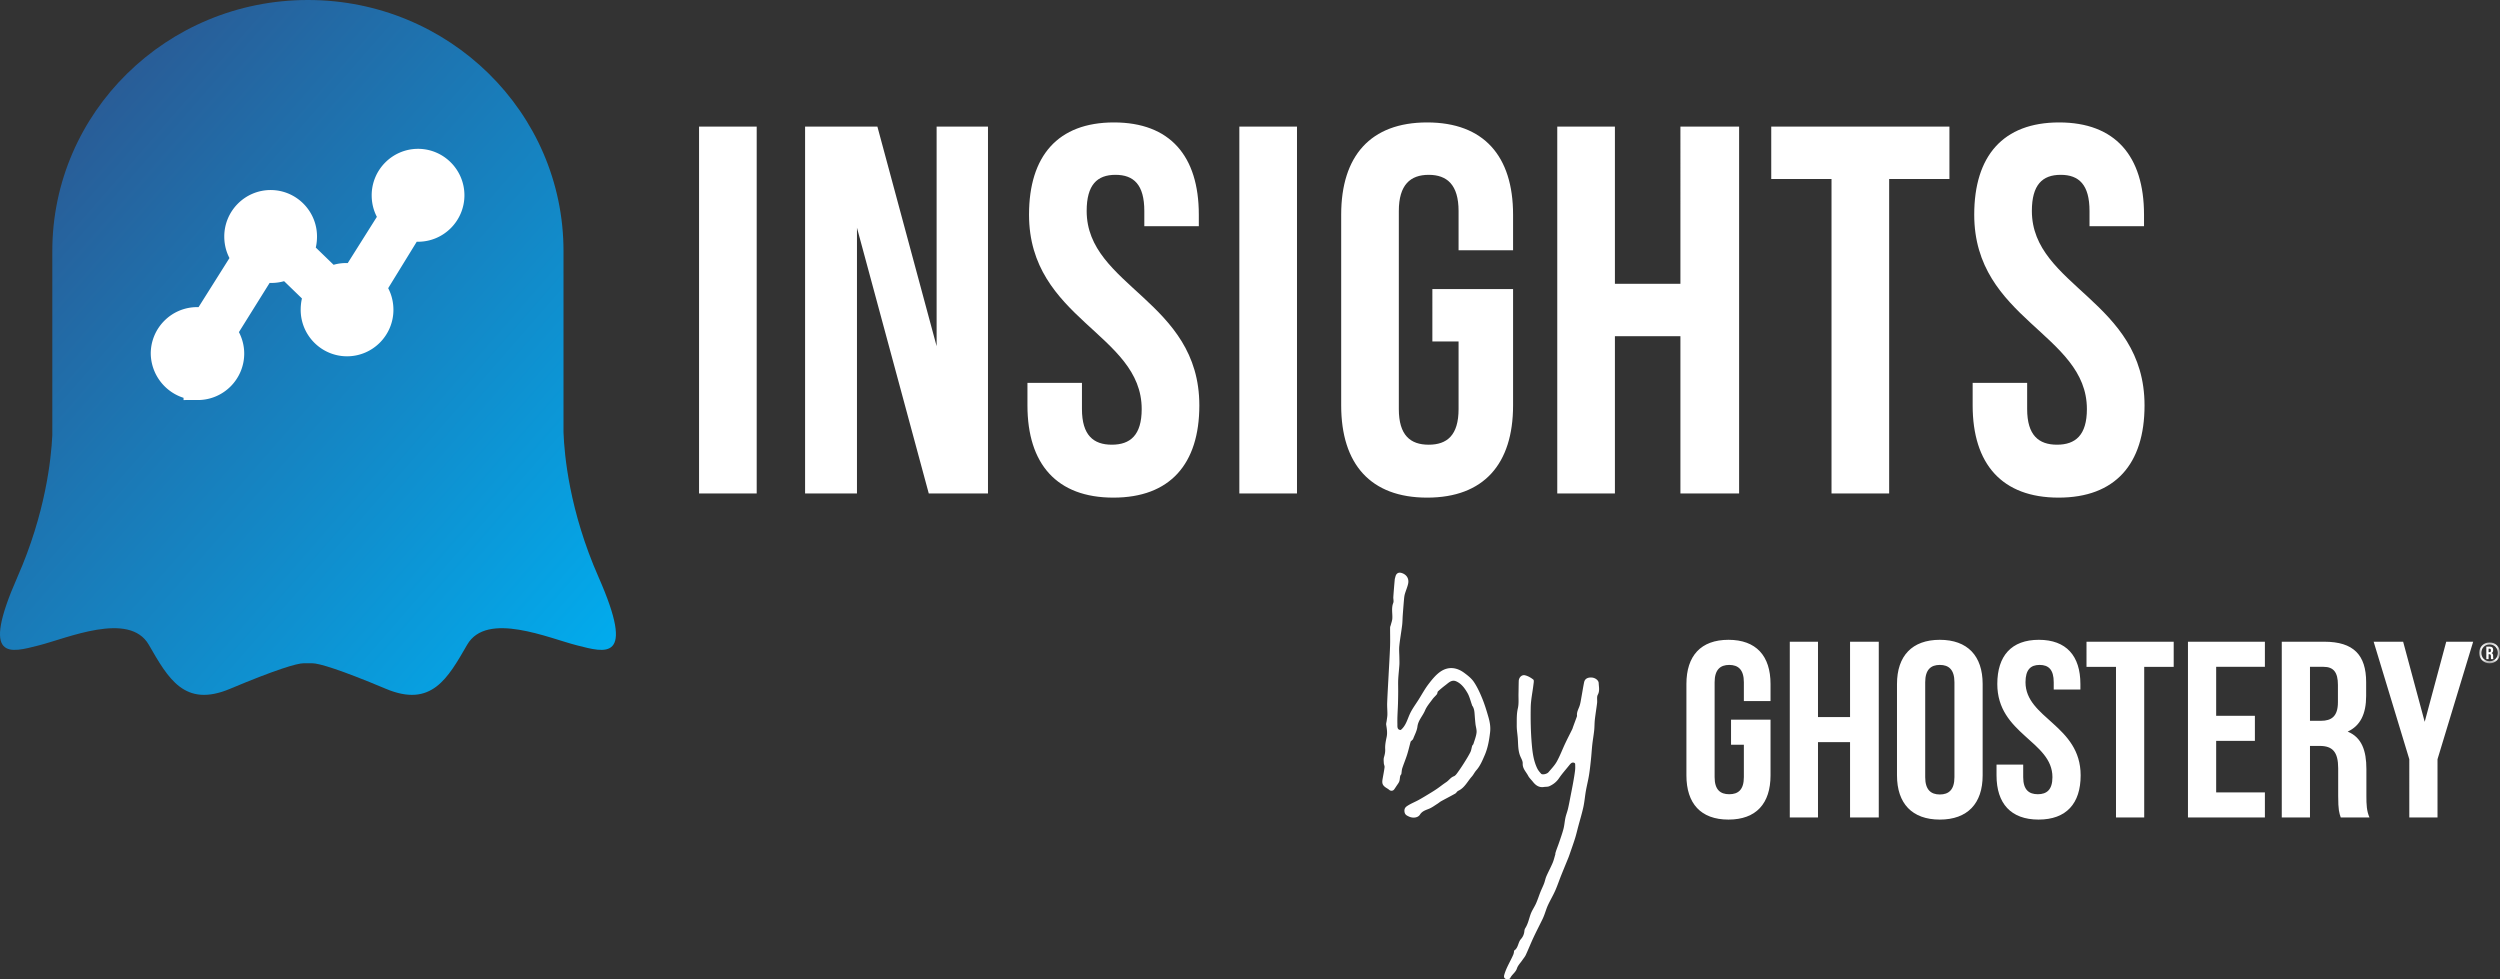 <svg width="633" height="248" xmlns="http://www.w3.org/2000/svg" xmlns:xlink="http://www.w3.org/1999/xlink">
  <rect width="100%" height="100%" fill="#333333" stroke="none"/>
  <defs>
    <linearGradient x1="13.3%" y1="11.865%" y2="93.168%" id="a">
      <stop stop-color="#2B5993" offset="0%"/>
      <stop stop-color="#00AEF0" offset="100%"/>
    </linearGradient>
    <path id="b" d="M.065.175h5.264v5.299H.065z"/>
  </defs>
  <g fill="none" fill-rule="evenodd">
    <path d="M132 74c0 29.271-23.729 53-53 53s-53-23.729-53-53 23.729-53 53-53 53 23.729 53 53M177 124.939V32.06h14.596v92.878H177zm58.162 0l-18.178-67.27v67.27h-13.137V32.06h18.311l14.994 55.594V32.061h13.004v92.878h-14.994zm25.388-70.587c0-14.86 7.298-23.352 21.495-23.352 14.198 0 21.496 8.492 21.496 23.352v2.919h-13.8v-3.848c0-6.634-2.654-9.155-7.298-9.155s-7.298 2.521-7.298 9.155c0 19.106 28.529 22.689 28.529 49.225 0 14.86-7.431 23.352-21.761 23.352-14.33 0-21.761-8.492-21.761-23.352v-5.705h13.8v6.634c0 6.634 2.918 9.022 7.563 9.022 4.644 0 7.563-2.388 7.563-9.022 0-19.106-28.528-22.689-28.528-49.225zm53.252 70.587V32.06h14.596v92.878h-14.596zm48.874-38.478V73.193h20.434v29.455c0 14.86-7.43 23.352-21.761 23.352-14.33 0-21.761-8.492-21.761-23.352V54.352c0-14.86 7.43-23.352 21.761-23.352 14.33 0 21.761 8.492 21.761 23.352v9.022h-13.8v-9.95c0-6.635-2.919-9.156-7.563-9.156s-7.563 2.521-7.563 9.155v50.154c0 6.634 2.919 9.022 7.563 9.022s7.563-2.388 7.563-9.022V86.46h-6.634zm46.22-1.327v39.805H394.3V32.06h14.596v39.805h16.586V32.06h14.861v92.878h-14.861V85.134h-16.586zM448.48 45.33V32.06h45.115V45.33h-15.26v79.609h-14.595v-79.61h-15.26zm51.395 9.022c0-14.86 7.298-23.352 21.496-23.352 14.197 0 21.495 8.492 21.495 23.352v2.919h-13.8v-3.848c0-6.634-2.653-9.155-7.297-9.155s-7.298 2.521-7.298 9.155c0 19.106 28.528 22.689 28.528 49.225 0 14.86-7.43 23.352-21.761 23.352-14.33 0-21.76-8.492-21.76-23.352v-5.705h13.799v6.634c0 6.634 2.919 9.022 7.563 9.022s7.563-2.388 7.563-9.022c0-19.106-28.528-22.689-28.528-49.225z" fill="#FFF"/>
    <path d="M142.68 109.526V63.568C142.68 28.459 113.707 0 77.966 0c-35.744 0-64.72 28.46-64.72 63.568v46.623c-.278 6.008-1.73 19.79-8.834 35.915-9.553 21.667-1.649 19.086 5.432 17.302 7.08-1.775 22.89-8.733 27.83-.16 4.936 8.567 9.055 16.01 20.581 11.157 11.527-4.849 16.959-6.466 18.605-6.466h2.237c1.645 0 7.079 1.617 18.604 6.466 11.527 4.853 15.645-2.59 20.584-11.158 4.937-8.572 20.746-1.614 27.828.161 7.08 1.784 14.98 4.365 5.431-17.302-7.391-16.778-8.663-30.994-8.862-36.58z" fill="url(#a)"/>
    <path d="M50.094 97.67c4.472 0 8.122-3.66 8.122-8.144 0-2.104-.821-3.934-2.008-5.399l10.22-16.38a9.17 9.17 0 0 0 2.282.275c1.46 0 2.83-.366 4.015-1.098l7.94 7.687c-.64 1.098-.913 2.47-.913 3.843 0 4.484 3.65 8.144 8.122 8.144 4.471 0 8.121-3.66 8.121-8.144 0-2.105-.73-3.935-2.007-5.399l9.673-15.739c.73.183 1.46.275 2.19.275 4.471 0 8.122-3.66 8.122-8.144s-3.65-8.144-8.122-8.144c-4.472 0-8.122 3.66-8.122 8.144 0 2.104.73 3.934 2.008 5.399L89.88 70.493a8.977 8.977 0 0 0-2.19-.274c-1.46 0-2.829.366-4.015 1.098l-7.94-7.687c.64-1.098.913-2.379.913-3.752 0-4.483-3.65-8.144-8.121-8.144-4.472 0-8.122 3.66-8.122 8.144 0 2.105.73 3.935 2.008 5.4L52.102 81.656a8.977 8.977 0 0 0-2.19-.275c-4.472 0-8.122 3.66-8.122 8.144.091 4.484 3.741 8.144 8.304 8.144z" fill="#FFF" fill-rule="nonzero" stroke="#FFF" stroke-width="7.238"/>
    <g>
      <path d="M438.298 182.216h10v14.113c0 7.12-3.636 11.19-10.65 11.19-7.012 0-10.648-4.07-10.648-11.19v-23.141c0-7.121 3.636-11.188 10.648-11.188 7.014 0 10.65 4.067 10.65 11.188v4.324h-6.752v-4.769c0-3.178-1.428-4.385-3.702-4.385-2.273 0-3.702 1.207-3.702 4.385v24.032c0 3.179 1.43 4.324 3.702 4.324 2.274 0 3.702-1.145 3.702-4.324v-8.201h-3.248v-6.358zM460.316 206.984h-7.142v-44.5h7.142v19.071h8.116v-19.07h7.273v44.5h-7.273v-19.073h-8.116zM480.318 173.189c0-7.12 3.831-11.189 10.843-11.189 7.015 0 10.845 4.07 10.845 11.189v23.141c0 7.12-3.83 11.19-10.845 11.19-7.012 0-10.843-4.07-10.843-11.19v-23.141zm7.142 23.587c0 3.178 1.431 4.386 3.701 4.386 2.274 0 3.702-1.208 3.702-4.386v-24.032c0-3.179-1.428-4.387-3.702-4.387-2.27 0-3.7 1.208-3.7 4.387v24.032zM516.237 162c6.949 0 10.52 4.07 10.52 11.19v1.398h-6.753v-1.844c0-3.179-1.3-4.386-3.575-4.386-2.27 0-3.571 1.207-3.571 4.386 0 9.154 13.963 10.872 13.963 23.586 0 7.12-3.635 11.188-10.65 11.188-7.01 0-10.649-4.067-10.649-11.188v-2.734h6.753v3.179c0 3.177 1.43 4.322 3.702 4.322 2.272 0 3.7-1.145 3.7-4.322 0-9.156-13.96-10.872-13.96-23.585 0-7.12 3.57-11.19 10.52-11.19M528.304 162.484h22.076v6.36h-7.465v38.142h-7.144v-38.143h-7.467zM561.133 181.238h9.806v6.357h-9.806v13.033h12.339v6.359h-19.48v-44.503h19.48v6.358h-12.339zM592.678 206.984c-.388-1.145-.65-1.845-.65-5.466v-6.994c0-4.132-1.428-5.658-4.676-5.658h-2.465v18.118h-7.143v-44.5h10.78c7.4 0 10.585 3.37 10.585 10.236v3.496c0 4.576-1.494 7.565-4.677 9.027 3.57 1.46 4.739 4.831 4.739 9.472v6.866c0 2.162.065 3.751.779 5.403h-7.272zm-7.791-38.142v13.666h2.792c2.663 0 4.283-1.142 4.283-4.704v-4.386c0-3.18-1.102-4.576-3.633-4.576h-3.442zM610.035 192.236l-9.026-29.752h7.466l5.459 20.28 5.453-20.28h6.818l-9.026 29.752v14.748h-7.144z" fill="#FFF"/>
      <g transform="translate(627.668 162.484)">
        <mask id="c" fill="#fff">
          <use xlink:href="#b"/>
        </mask>
        <path d="M2.7.175c1.495 0 2.629 1.11 2.629 2.65 0 1.537-1.134 2.649-2.629 2.649-1.498 0-2.635-1.112-2.635-2.65C.065 1.284 1.202.175 2.7.175zm0 4.78c1.191 0 2.084-.894 2.084-2.13C4.784 1.588 3.891.69 2.7.69 1.504.691.611 1.589.611 2.824c0 1.237.893 2.131 2.09 2.131zm.377-.55c-.04-.094-.055-.146-.055-.442v-.34c0-.34-.12-.458-.384-.458h-.196v1.24h-.574V1.24h.875c.591 0 .856.275.856.83v.066c0 .377-.123.615-.395.733.295.117.395.384.395.763v.34c0 .17.006.302.067.433h-.589zM2.442 1.76v.887h.23c.216 0 .35-.089.35-.377v-.133c0-.259-.09-.377-.308-.377h-.272z" fill="#FFF" mask="url(#c)"/>
      </g>
    </g>
    <g fill="#FFF">
      <path d="M393.783 216.15c.097-.308.184-.62.292-.925.234-.658.493-1.308.715-1.97.38-1.133.79-2.259 1.089-3.413.237-.917.29-1.88.493-2.809.167-.765.468-1.5.646-2.263.251-1.079.447-2.17.66-3.258.227-1.156.46-2.312.666-3.472.175-.984.342-1.97.464-2.962.065-.533.044-1.078.027-1.617-.012-.347-.592-.513-.966-.248-.243.17-.432.426-.623.662-.854 1.06-1.765 2.082-2.528 3.206-.632.929-1.46 1.55-2.43 1.99-.405.184-.914.125-1.373.196-1.21.187-2.057-.396-2.765-1.296-.412-.524-.933-.988-1.235-1.569-.516-.994-1.428-1.795-1.362-3.101.029-.562-.325-1.162-.569-1.716-.657-1.498-.565-3.096-.68-4.67-.079-1.072-.274-2.143-.262-3.213.016-1.453-.059-2.9.285-4.364.28-1.19.132-2.485.163-3.734.026-1.062.023-2.124.06-3.185.03-.871.747-1.628 1.576-1.437.758.174 1.501.608 2.119 1.097.214.17.076.852.024 1.291-.226 1.908-.65 3.81-.684 5.72-.055 3.131 0 6.28.272 9.399.179 2.051.448 4.154 1.368 6.06.241.5.62.946.995 1.362.288.32 1.445.1 1.848-.372.744-.875 1.568-1.72 2.12-2.712.817-1.469 1.408-3.064 2.127-4.59.574-1.218 1.198-2.413 1.791-3.622.093-.188.137-.4.21-.597.298-.81.6-1.618.894-2.428.048-.13.105-.276.091-.407-.102-.991.478-1.787.725-2.677.193-.694.293-1.416.422-2.127.218-1.2.406-2.404.648-3.598.174-.861.817-1.262 1.849-1.232.897.027 1.82.653 1.848 1.416.036.979.315 1.953-.228 2.96-.302.562-.092 1.39-.176 2.09-.169 1.398-.409 2.787-.566 4.186-.102.909-.073 1.833-.17 2.743-.125 1.182-.342 2.354-.473 3.536-.14 1.263-.207 2.534-.341 3.798-.142 1.348-.284 2.699-.502 4.035-.215 1.321-.552 2.622-.784 3.94-.24 1.363-.345 2.753-.64 4.102-.36 1.65-.859 3.27-1.295 4.903-.265.992-.491 1.996-.796 2.975-.397 1.275-.854 2.532-1.287 3.796-.128.372-.253.747-.4 1.112-.621 1.532-1.26 3.058-1.873 4.593-.506 1.267-.934 2.569-1.49 3.813-.552 1.238-1.254 2.409-1.824 3.64-.372.806-.62 1.67-.936 2.503-.14.368-.29.734-.463 1.087-.757 1.544-1.55 3.07-2.278 4.628-.675 1.445-1.261 2.931-1.93 4.379-.218.47-.573.874-.866 1.307-.476.704-1.133 1.346-1.384 2.123-.335 1.038-1.304 1.543-1.721 2.486-.085.192-.709.284-1.022.197-.454-.127-.63-.476-.468-1.051.51-1.826 1.543-3.402 2.284-5.115.073-.167.11-.351.153-.53.043-.183.007-.466.116-.539 1.028-.687.92-2.03 1.665-2.867.55-.62.835-1.332.89-2.159a1.48 1.48 0 0 1 .234-.661c.7-1.107.918-2.392 1.366-3.592.34-.91.931-1.722 1.328-2.615.427-.96.743-1.968 1.133-2.945.284-.711.633-1.397.906-2.113.227-.597.33-1.245.584-1.828.5-1.149 1.107-2.252 1.593-3.407.31-.738.483-1.535.718-2.306l-.067-.018M354.821 196.016c-.025.039-.221.232-.28.462-.116.45-.088.945-.244 1.375-.149.41-.454.763-.695 1.138-.178.276-.364.548-.547.82-.33.49-.91.54-1.346.149-.208-.186-.46-.32-.697-.472-.912-.587-1.135-1.081-.954-2.153.173-1.02.384-2.036.513-3.061.042-.329-.165-.682-.185-1.027-.029-.51-.1-1.056.043-1.526.208-.688.34-1.322.301-2.071-.053-1 .152-2.033.366-3.025.227-1.055.062-2.058-.108-3.085-.055-.337.08-.704.123-1.058.066-.536.174-1.072.18-1.609.011-.958-.093-1.918-.057-2.873.086-2.257.226-4.511.345-6.766.133-2.538.297-5.075.388-7.614.057-1.574-.003-3.152.009-4.728.002-.22.121-.44.177-.662.137-.545.355-1.087.386-1.639.073-1.305-.285-2.62.232-3.924.174-.439-.014-1.012.021-1.52.101-1.467.226-2.932.356-4.397.023-.255.12-.504.18-.756.196-.816.768-1.156 1.549-.921 1.286.387 1.959 1.453 1.651 2.786-.199.86-.566 1.68-.813 2.532-.123.426-.173.879-.213 1.323-.12 1.36-.226 2.722-.325 4.083-.06.834-.052 1.676-.154 2.504-.217 1.75-.537 3.49-.714 5.244-.099.984.007 1.989.017 2.984.006.61.04 1.224 0 1.831-.08 1.215-.232 2.425-.293 3.64-.05.98-.003 1.963-.011 2.944a147.08 147.08 0 0 1-.053 3.252c-.053 1.712-.197 3.426-.145 5.134.016.532-.148 1.493.858 1.497 1.265-1.053 1.626-2.575 2.257-3.976.602-1.336 1.516-2.53 2.3-3.783.81-1.294 1.542-2.649 2.466-3.854.874-1.14 1.816-2.318 2.971-3.126 1.981-1.384 4.117-1.16 6.046.263.907.67 1.855 1.405 2.47 2.324.87 1.297 1.534 2.756 2.127 4.212.622 1.528 1.106 3.12 1.56 4.71.352 1.234.572 2.475.415 3.814-.233 1.99-.563 3.947-1.355 5.777-.583 1.346-1.142 2.727-2.143 3.857-.434.488-.711 1.117-1.147 1.603-1.102 1.228-1.805 2.842-3.424 3.584-.299.137-.47.54-.763.706-1.168.66-2.367 1.267-3.542 1.915-.341.187-.635.46-.967.668-.703.439-1.379.958-2.138 1.264-.87.352-1.721.588-2.282 1.479-.518.82-1.798.956-2.809.478-.574-.271-1.048-.482-1.116-1.326-.067-.841.417-1.172.898-1.471.869-.542 1.838-.917 2.736-1.415 1.05-.583 2.073-1.216 3.1-1.84.557-.339 1.107-.69 1.642-1.063.736-.514 1.435-1.083 2.186-1.573.685-.448 1.118-1.196 1.94-1.5.375-.137.68-.561.936-.914.58-.799 1.13-1.621 1.656-2.458.558-.888 1.116-1.783 1.59-2.718.248-.492.3-1.08.473-1.616.057-.178.257-.31.312-.49.288-.937.669-1.869.785-2.83.088-.728-.187-1.495-.274-2.248a51.422 51.422 0 0 1-.187-2.099c-.067-.894-.09-1.797-.665-2.557-.025-.034-.015-.093-.031-.137-.376-1.027-.62-2.132-1.162-3.061-.677-1.161-1.492-2.295-2.783-2.89-1.164-.535-1.922.299-2.722.908a25.966 25.966 0 0 0-1.928 1.603c-.173.16-.133.534-.287.735-.332.43-.77.781-1.088 1.22-.68.938-1.48 1.84-1.917 2.888-.58 1.394-1.731 2.478-1.926 4.1-.127 1.065-.7 2.077-1.089 3.106-.053.141-.2.248-.308.366-.108.117-.286.21-.324.346-.305 1.08-.544 2.182-.883 3.251-.368 1.162-.844 2.29-1.227 3.447-.138.415-.144.875-.24 1.51"/>
    </g>
  </g>
</svg>
